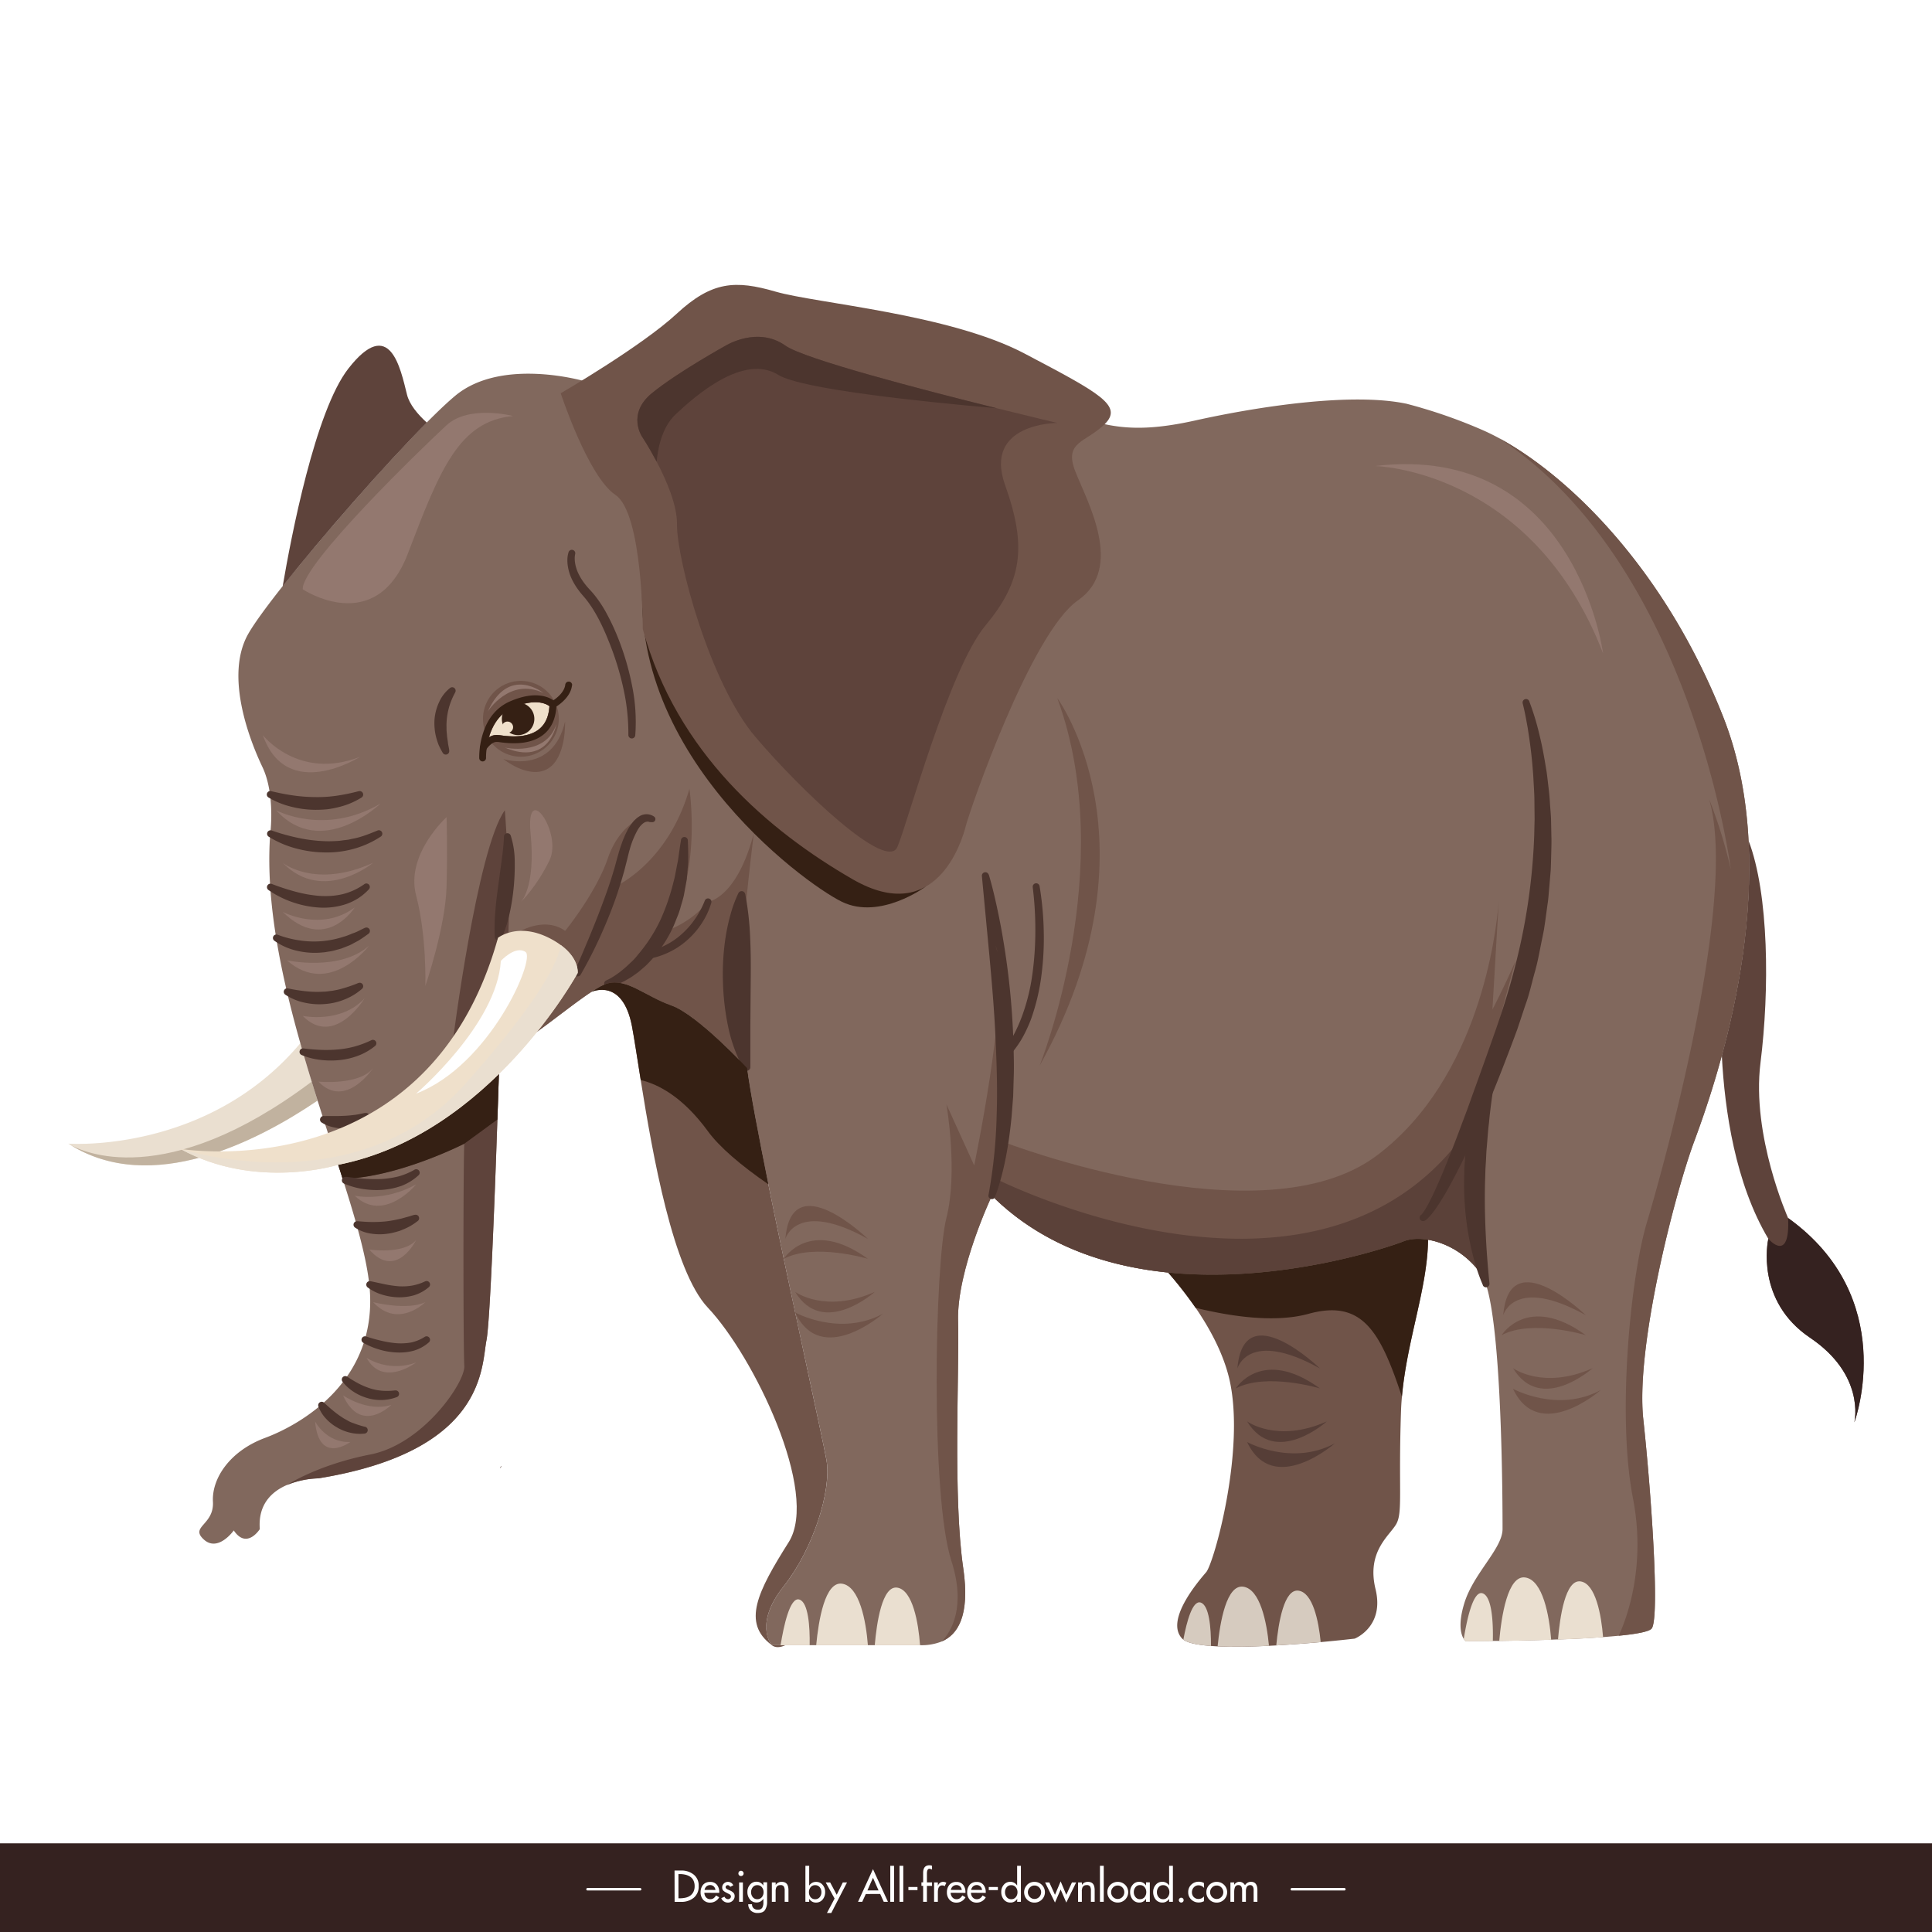 <svg id="Layer_1" data-name="Layer 1" xmlns="http://www.w3.org/2000/svg" viewBox="0 0 1024 1024"><defs><style>.cls-1{fill:#fff;}.cls-2{fill:#352220;}.cls-3{fill:#eadfd0;}.cls-4{fill:#c1b29f;}.cls-5{fill:#81685d;}.cls-6{fill:#5e433b;}.cls-7{fill:#705449;}.cls-8{fill:#352014;}.cls-9{fill:#5b4139;}.cls-10{fill:#efe0cb;}.cls-11{fill:#4c352e;}.cls-12{fill:#d6cbbf;}.cls-13{fill:#93786f;}.cls-14{fill:#563e37;}</style></defs><title>Animal 01</title><rect class="cls-1" width="1024" height="1024"/><rect class="cls-2" y="977" width="1024" height="47"/><path class="cls-1" d="M357.52,991.43H361a10.22,10.22,0,0,1,6.67,2.13,7.31,7.31,0,0,1,2.64,6.08,7.59,7.59,0,0,1-2.62,6.23,10.26,10.26,0,0,1-6.75,2.16h-3.38Zm2.08,14.71h.72a14,14,0,0,0,3-.32,6.9,6.9,0,0,0,2.5-1.08,5.47,5.47,0,0,0,1.71-2,6.47,6.47,0,0,0,.64-3,6.8,6.8,0,0,0-.63-3.05,4.82,4.82,0,0,0-1.75-2,8.17,8.17,0,0,0-2.48-1.05,12.82,12.82,0,0,0-3-.34h-.72Z"/><path class="cls-1" d="M373.32,1003.21a3.8,3.8,0,0,0,.88,2.4,2.78,2.78,0,0,0,2.22,1,3,3,0,0,0,1.78-.49,5.13,5.13,0,0,0,1.31-1.51l1.67,1a5.33,5.33,0,0,1-2,2.06,5.39,5.39,0,0,1-2.79.76,4.77,4.77,0,0,1-3.7-1.54,5.71,5.71,0,0,1-1.36-3.88,6.14,6.14,0,0,1,1.29-4,4.59,4.59,0,0,1,3.73-1.53A4.31,4.31,0,0,1,380,999a6.13,6.13,0,0,1,1.23,3.95v.31Zm5.88-1.5a3.1,3.1,0,0,0-.91-1.88,2.74,2.74,0,0,0-1.93-.7,2.9,2.9,0,0,0-1.07.19,3.09,3.09,0,0,0-.89.53,3.69,3.69,0,0,0-.63.84,3.23,3.23,0,0,0-.34,1Z"/><path class="cls-1" d="M387,1000.09a1.42,1.42,0,0,0-1.32-.91,1.12,1.12,0,0,0-.75.29,1,1,0,0,0-.33.72.93.93,0,0,0,.25.67,2.59,2.59,0,0,0,.69.52l.45.21.5.23a1.48,1.48,0,0,0,.31.13.63.63,0,0,1,.2.09,5.87,5.87,0,0,1,1.74,1.17,2.46,2.46,0,0,1,.64,1.77,3.23,3.23,0,0,1-1.06,2.44,3.5,3.5,0,0,1-2.49,1,3.88,3.88,0,0,1-1.14-.17,4,4,0,0,1-1-.46,3.9,3.9,0,0,1-.84-.73,3.18,3.18,0,0,1-.56-1l1.7-.77a2.13,2.13,0,0,0,1.87,1.32,1.54,1.54,0,0,0,.86-.25,1.49,1.49,0,0,0,.58-.64,1.18,1.18,0,0,0,.08-.83,1.5,1.5,0,0,0-.68-.86l-1.94-1a6.39,6.39,0,0,1-.88-.53,3.44,3.44,0,0,1-.62-.56,2.12,2.12,0,0,1-.36-.66,2.7,2.7,0,0,1-.12-.86,2.84,2.84,0,0,1,.88-2.11,3.11,3.11,0,0,1,5,.93Z"/><path class="cls-1" d="M394.13,993a1.33,1.33,0,0,1-1.36,1.33,1.3,1.3,0,0,1-1-.38,1.32,1.32,0,0,1-.4-1,1.42,1.42,0,0,1,.4-1,1.36,1.36,0,0,1,1.93,0A1.37,1.37,0,0,1,394.13,993Zm-.38,15h-2V997.72h2Z"/><path class="cls-1" d="M406.58,1007.84a7.87,7.87,0,0,1-1.11,4.51c-.72,1.06-2,1.58-3.91,1.58a5.08,5.08,0,0,1-3.57-1.25,4.52,4.52,0,0,1-1.41-3.41h2a2.72,2.72,0,0,0,.85,2.14,3.19,3.19,0,0,0,2.23.76,2.55,2.55,0,0,0,2.33-1,5.32,5.32,0,0,0,.62-2.79v-2h0a4.5,4.5,0,0,1-1.53,1.45,3.9,3.9,0,0,1-2,.52,4.42,4.42,0,0,1-3.61-1.61,6.08,6.08,0,0,1-1.33-4,5.59,5.59,0,0,1,1.35-3.79,4.35,4.35,0,0,1,3.5-1.6,4.07,4.07,0,0,1,3.59,2.07h0v-1.77h2Zm-5.22-1.22a3,3,0,0,0,2.44-1.08,4.06,4.06,0,0,0,.9-2.66,4,4,0,0,0-.9-2.63,3,3,0,0,0-2.44-1.07,2.9,2.9,0,0,0-2.38,1.1,4,4,0,0,0-.88,2.6,4,4,0,0,0,.88,2.64A2.93,2.93,0,0,0,401.36,1006.62Z"/><path class="cls-1" d="M411.14,999.11h0a2.92,2.92,0,0,1,1.28-1.25,3.78,3.78,0,0,1,1.83-.44,4.45,4.45,0,0,1,1.72.3,2.84,2.84,0,0,1,1.13.88,3.64,3.64,0,0,1,.61,1.4,8.34,8.34,0,0,1,.19,1.89V1008h-2v-5.9a4.4,4.4,0,0,0-.44-2.23,2,2,0,0,0-1.83-.72,3.08,3.08,0,0,0-.86.1,1.9,1.9,0,0,0-.61.28,2.64,2.64,0,0,0-.45.43,5.31,5.31,0,0,0-.32.53,1.47,1.47,0,0,0-.12.4c0,.15-.07.32-.1.5a4,4,0,0,0-.07.5c0,.17,0,.3,0,.41v5.7h-2V997.72h2Z"/><path class="cls-1" d="M426.89,988.91h2v10.53h0a4.15,4.15,0,0,1,3.59-2A4.35,4.35,0,0,1,436,999a5.63,5.63,0,0,1,1.34,3.79,6.13,6.13,0,0,1-1.32,4,4.44,4.44,0,0,1-3.61,1.61,3.93,3.93,0,0,1-2-.52,4.5,4.5,0,0,1-1.53-1.45h0V1008h-2Zm5.13,17.71a3,3,0,0,0,2.45-1.08,4.05,4.05,0,0,0,.89-2.66,4,4,0,0,0-.89-2.63,3,3,0,0,0-2.45-1.07,2.9,2.9,0,0,0-2.38,1.1,4,4,0,0,0-.88,2.6,4,4,0,0,0,.88,2.64A2.93,2.93,0,0,0,432,1006.62Z"/><path class="cls-1" d="M437.64,997.72H440l3.48,6.55,3.23-6.55h2.23l-8.35,16.21H438.3l4.05-7.66Z"/><path class="cls-1" d="M458.89,1003.87,457,1008h-2.23l7.93-17.31,7.93,17.31h-2.22l-1.89-4.16Zm3.81-8.61-2.95,6.71h5.9Z"/><path class="cls-1" d="M473.87,1008h-2V988.91h2Z"/><path class="cls-1" d="M478.76,1008h-2V988.91h2Z"/><path class="cls-1" d="M486.29,1000.15v1.65h-4.82v-1.65Z"/><path class="cls-1" d="M494,990.92a3.78,3.78,0,0,0-1.31-.42,1,1,0,0,0-.92.4,2.41,2.41,0,0,0-.4,1c0,.29-.07.52-.08.69s0,.4,0,.7v4.42H494v1.85h-2.72V1008h-2v-8.46h-.9v-1.85h.9v-5c0-2.7,1.12-4.06,3.34-4.06a3.72,3.72,0,0,1,1.37.27Z"/><path class="cls-1" d="M497.06,999.39h.06a3.24,3.24,0,0,1,1.11-1.44,2.81,2.81,0,0,1,1.72-.53,3.09,3.09,0,0,1,1.64.5l-.91,1.81a1.75,1.75,0,0,0-1.21-.42,2,2,0,0,0-2,1.23,4.93,4.93,0,0,0-.3,1.14,9.68,9.68,0,0,0-.08,1.29V1008h-2V997.72h2Z"/><path class="cls-1" d="M503.87,1003.21a3.81,3.81,0,0,0,.89,2.4,2.77,2.77,0,0,0,2.22,1,3,3,0,0,0,1.77-.49,5.13,5.13,0,0,0,1.31-1.51l1.67,1a5.26,5.26,0,0,1-2,2.06,5.36,5.36,0,0,1-2.79.76,4.75,4.75,0,0,1-3.69-1.54,5.71,5.71,0,0,1-1.37-3.88,6.09,6.09,0,0,1,1.3-4,4.57,4.57,0,0,1,3.72-1.53,4.33,4.33,0,0,1,3.6,1.53,6.19,6.19,0,0,1,1.22,3.95v.31Zm5.88-1.5a3.1,3.1,0,0,0-.91-1.88,2.71,2.71,0,0,0-1.93-.7,2.9,2.9,0,0,0-1.07.19,2.86,2.86,0,0,0-.87.53,3.27,3.27,0,0,0-.65.84,3.23,3.23,0,0,0-.34,1Z"/><path class="cls-1" d="M514.63,1003.21a3.85,3.85,0,0,0,.87,2.4,2.8,2.8,0,0,0,2.23,1,3,3,0,0,0,1.77-.49,5.13,5.13,0,0,0,1.31-1.51l1.67,1a5.12,5.12,0,0,1-2,2.06,5.39,5.39,0,0,1-2.79.76,4.77,4.77,0,0,1-3.7-1.54,5.71,5.71,0,0,1-1.36-3.88,6.09,6.09,0,0,1,1.3-4,4.57,4.57,0,0,1,3.72-1.53,4.31,4.31,0,0,1,3.59,1.53,6.08,6.08,0,0,1,1.23,3.95v.31Zm5.87-1.5a3,3,0,0,0-.92-1.88,2.7,2.7,0,0,0-1.92-.7,2.87,2.87,0,0,0-1.07.19,2.91,2.91,0,0,0-.88.53,3.19,3.19,0,0,0-.63.84,3,3,0,0,0-.35,1Z"/><path class="cls-1" d="M528.9,1000.15v1.65h-4.83v-1.65Z"/><path class="cls-1" d="M539.18,1006.42h0a4.53,4.53,0,0,1-1.54,1.45,3.89,3.89,0,0,1-2,.52,4.43,4.43,0,0,1-3.62-1.61,6.08,6.08,0,0,1-1.33-4A5.59,5.59,0,0,1,532,999a4.35,4.35,0,0,1,3.51-1.6,4.15,4.15,0,0,1,3.59,2h0V988.91h2V1008h-2Zm-3.24.2a2.94,2.94,0,0,0,2.44-1.08,4,4,0,0,0,.91-2.66,4,4,0,0,0-.91-2.63,3,3,0,0,0-2.44-1.07,2.91,2.91,0,0,0-2.38,1.1,4,4,0,0,0-.88,2.6,4.06,4.06,0,0,0,.88,2.64A2.94,2.94,0,0,0,535.94,1006.62Z"/><path class="cls-1" d="M544.4,999a5.42,5.42,0,0,1,3.93-1.58,5.49,5.49,0,1,1,0,11,5.42,5.42,0,0,1-3.93-1.58,5.59,5.59,0,0,1,0-7.81Zm.39,3.9a3.56,3.56,0,0,0,1.05,2.52,3.27,3.27,0,0,0,2.49,1.07,3.31,3.31,0,0,0,2.48-1.07,3.59,3.59,0,0,0,0-5,3.34,3.34,0,0,0-2.48-1.06,3.3,3.3,0,0,0-2.49,1.06A3.53,3.53,0,0,0,544.79,1002.9Z"/><path class="cls-1" d="M559.16,1004.29l3-7.14,3,7.14,3-6.57h2.23l-5.23,10.67-3-6.9-3,6.9-5.24-10.67h2.24Z"/><path class="cls-1" d="M573.44,999.11h0a3,3,0,0,1,1.27-1.25,3.81,3.81,0,0,1,1.83-.44,4.35,4.35,0,0,1,1.72.3,2.87,2.87,0,0,1,1.14.88,3.8,3.8,0,0,1,.61,1.4,9,9,0,0,1,.19,1.89V1008h-2v-5.9a4.3,4.3,0,0,0-.43-2.23,2,2,0,0,0-1.84-.72,3,3,0,0,0-.85.1,2.06,2.06,0,0,0-.62.28,2.25,2.25,0,0,0-.44.43,4,4,0,0,0-.33.53,2.85,2.85,0,0,0-.12.4c0,.15-.07.32-.1.5s0,.33-.07.5,0,.3,0,.41v5.7h-2V997.72h2Z"/><path class="cls-1" d="M585,1008h-2V988.91h2Z"/><path class="cls-1" d="M588.52,999a5.64,5.64,0,0,1,7.83,0,5.49,5.49,0,0,1-3.91,9.39,5.41,5.41,0,0,1-5.51-5.49A5.3,5.3,0,0,1,588.52,999Zm.4,3.9a3.58,3.58,0,0,0,1,2.52,3.29,3.29,0,0,0,2.49,1.07,3.35,3.35,0,0,0,2.5-1.07,3.64,3.64,0,0,0,0-5,3.38,3.38,0,0,0-2.5-1.06,3.31,3.31,0,0,0-2.49,1.06A3.55,3.55,0,0,0,588.92,1002.9Z"/><path class="cls-1" d="M609.43,1008h-2v-1.61h0a4.05,4.05,0,0,1-3.51,2,4.48,4.48,0,0,1-3.61-1.61,6.07,6.07,0,0,1-1.32-4,5.54,5.54,0,0,1,1.35-3.79,4.35,4.35,0,0,1,3.51-1.6,4.14,4.14,0,0,1,3.58,2h0v-1.72h2Zm-5.23-1.41a3,3,0,0,0,2.45-1.08,4.06,4.06,0,0,0,.9-2.66,4,4,0,0,0-.9-2.63,3,3,0,0,0-2.45-1.07,2.89,2.89,0,0,0-2.37,1.1,4,4,0,0,0-.89,2.6,4,4,0,0,0,.89,2.64A2.92,2.92,0,0,0,604.2,1006.62Z"/><path class="cls-1" d="M619.69,1006.42h0a4.62,4.62,0,0,1-1.54,1.45,3.84,3.84,0,0,1-2,.52,4.46,4.46,0,0,1-3.62-1.61,6.13,6.13,0,0,1-1.32-4,5.64,5.64,0,0,1,1.35-3.79,4.35,4.35,0,0,1,3.51-1.6,4.17,4.17,0,0,1,3.59,2h0V988.91h2V1008h-2Zm-3.24.2a3,3,0,0,0,2.44-1.08,4.07,4.07,0,0,0,.91-2.66,4,4,0,0,0-.91-2.63,3,3,0,0,0-2.44-1.07,2.9,2.9,0,0,0-2.38,1.1,4,4,0,0,0-.88,2.6,4.06,4.06,0,0,0,.88,2.64A2.93,2.93,0,0,0,616.45,1006.62Z"/><path class="cls-1" d="M627.35,1007.11a1.25,1.25,0,0,1-.36.9,1.28,1.28,0,0,1-.92.38,1.3,1.3,0,0,1-1.27-1.28,1.23,1.23,0,0,1,.38-.9,1.19,1.19,0,0,1,.89-.38,1.26,1.26,0,0,1,1.28,1.28Z"/><path class="cls-1" d="M638.19,1000.65a3.84,3.84,0,0,0-3-1.39,3.22,3.22,0,0,0-2.44,1.08,3.65,3.65,0,0,0-1,2.54,3.56,3.56,0,0,0,1,2.62,3.5,3.5,0,0,0,2.57,1,3.75,3.75,0,0,0,2.82-1.37v2.53a6,6,0,0,1-2.84.69,5.5,5.5,0,0,1-3.93-1.57,5.09,5.09,0,0,1-1.59-3.85,5.33,5.33,0,0,1,1.59-4,5.57,5.57,0,0,1,4-1.58,5.26,5.26,0,0,1,2.73.67Z"/><path class="cls-1" d="M641,999a5.39,5.39,0,0,1,3.92-1.58,5.49,5.49,0,1,1,0,11,5.41,5.41,0,0,1-5.51-5.49A5.3,5.3,0,0,1,641,999Zm.4,3.9a3.54,3.54,0,0,0,1,2.52,3.27,3.27,0,0,0,2.49,1.07,3.32,3.32,0,0,0,2.49-1.07,3.61,3.61,0,0,0,0-5,3.34,3.34,0,0,0-2.49-1.06,3.3,3.3,0,0,0-2.49,1.06A3.51,3.51,0,0,0,641.39,1002.9Z"/><path class="cls-1" d="M654.14,999h0a3.51,3.51,0,0,1,1.18-1.15,2.84,2.84,0,0,1,1.55-.45,3.29,3.29,0,0,1,3,1.82,3.69,3.69,0,0,1,1.33-1.33,3.56,3.56,0,0,1,1.83-.49c2.29,0,3.42,1.48,3.42,4.44V1008h-2v-5.84a4.9,4.9,0,0,0,0-.77,4.22,4.22,0,0,0-.11-.75,2.76,2.76,0,0,0-.27-.68,2.07,2.07,0,0,0-.48-.55,1.79,1.79,0,0,0-1-.26,2,2,0,0,0-1.06.26,1.8,1.8,0,0,0-.65.6,2.68,2.68,0,0,0-.36.92,5.88,5.88,0,0,0-.17,1c0,.29,0,.63,0,1V1008h-2v-5.46c0-.35,0-.64,0-.88a7.83,7.83,0,0,0-.13-.88,2.24,2.24,0,0,0-.29-.84,1.76,1.76,0,0,0-.54-.55,1.69,1.69,0,0,0-.91-.24,1.86,1.86,0,0,0-2,1.31,7.31,7.31,0,0,0-.27,1.18,12,12,0,0,0-.06,1.3V1008h-2V997.72h2Z"/><path class="cls-1" d="M311.32,1002h28.05a.66.66,0,0,0,0-1.31H311.32a.66.66,0,0,0,0,1.31Z"/><path class="cls-1" d="M684.62,1002h28a.66.66,0,0,0,0-1.31h-28a.66.66,0,0,0,0,1.31Z"/><path class="cls-3" d="M168.29,583.32C136.31,605,80.22,633.78,37,606.63a7.92,7.92,0,0,1-.79-.48s73.78,5.48,123-53.27q2.91,10.32,6,20.41Q166.73,578.35,168.29,583.32Z"/><path class="cls-4" d="M168.29,583.32C136.31,605,80.22,633.78,37,606.63c6.3,3.64,50.42,25.13,128.2-33.34Q166.73,578.35,168.29,583.32Z"/><path class="cls-5" d="M897.91,605.11c-10.37,28-31.07,108.76-26.93,147.08s8.73,103.89,4.57,110.79c-1,1.76-7.92,3.06-17.63,4-2.58.25-5.34.49-8.25.71-7.38.55-15.64,1-23.91,1.25-1.21,0-2.4.09-3.61.13-9.94.32-19.66.53-27.53.64-1.17,0-2.31,0-3.39,0-8.7.11-14.43.11-14.43.11a5.21,5.21,0,0,1-1-1.17c-1.31-2.12-3.18-7.49.3-18.86,4.83-15.89,20.28-29,20.28-39.34s0-118.06-11-134.65c-.27-.42-.57-.82-.86-1.22C773.31,659,754,653.9,743.94,657.92c-10.36,4.16-143.63,49.73-218.2-24.16,0,0-18.65,39.36-17.94,66.29s-2.78,93.22,2.75,131.21c3.73,25.63-3.24,35.22-11.35,38.73a28.76,28.76,0,0,1-11.43,2H409.05s-9.67-11,6.21-31.07,25.55-51.07,22.79-67-36.6-166.4-42.11-207.83l-1.15-1.22c-5.22-5.49-26.82-27.7-38.92-31.93-13.79-4.85-23.47-14.5-33.81-11.73-9.05,2.39-33.32,24.23-50.37,34.36a0,0,0,0,0,0,0,55.74,55.74,0,0,1-6.93,3.58s-4.14,137.42-6.91,151.22,0,58.69-89.06,73.19a47.31,47.31,0,0,0-16.68,3.52l-.05,0c-7.89,3.43-15.38,10.15-14.36,23.38,0,0-6.88,11-13.8.7,0,0-8.29,11.73-15.87,4.81s5.51-7.58,4.83-20,9-26.93,27.61-33.85,60.78-30.35,55.25-81.46c-1.59-14.72-7.14-34-14.1-55.88-.77-2.45-1.55-4.94-2.38-7.47-17-53-40.22-119.72-36-175.54,0,0,2.75-20.73-4.15-35.23s-20-48.34-7.6-70.42,84.93-105.65,109.79-126.36,69-7.6,69-7.6l98.75,17.25s116.69-15.18,145-4.82,42.13,16.57,79.4,8.28c34.31-7.62,83.66-15,112.37-8.81l.24.08c2.29.6,4.54,1.21,6.77,1.86.62.21,1.23.39,1.83.55a271.61,271.61,0,0,1,31.4,11.5c2.69,1.19,5.53,2.58,8.48,4.17l.09.06c35.49,19.24,87.3,67.75,118.83,148C947.63,467.37,908.27,577.15,897.91,605.11Z"/><path class="cls-6" d="M239.88,552.88s13-103.11,27.7-123.43c0,0,6.67,81.13-3.53,96.36S239.88,552.88,239.88,552.88Z"/><path class="cls-7" d="M392.56,549.69c1,5.28,1.74,10.44,2.23,15.2-5.22-5.49-26.82-27.7-38.92-31.93-13.79-4.85-23.47-14.5-33.81-11.73-9.05,2.39-33.32,24.23-50.37,34.36.92-1.16,30.06-37.62,31-46.3s-26.57-15.91-26.57-15.91,12.91-7.54,23.42,0c0,0,16.24-19.92,22.54-38.22,6.13-17.87,17.68-21.52,18.25-21.66-.42.53-7.23,9.11-9.54,17.88S326,469.47,325.86,470c.86-.36,28.29-12.72,39.55-51.92,0,0,7,46.25-12.36,75.3A51.52,51.52,0,0,0,375.22,478s15.27-1.69,24.34-36.43C399.56,441.6,388.53,528.77,392.56,549.69Z"/><path class="cls-6" d="M271.67,555.61a55.74,55.74,0,0,1-6.93,3.58s-.44,14.32-1.12,34.17c-1.41,41.64-3.92,107.7-5.79,117-2.74,13.8,0,58.69-89.06,73.19a47.31,47.31,0,0,0-16.68,3.52c1-.62,17-10.84,44.23-16.17,28.09-5.49,50.4-38.44,49.78-47s-.59-110.45,0-117.77a0,0,0,0,1,0,0c-1.08.53-35.59,18-64.5,18.63-.77-2.45-1.55-4.94-2.38-7.47,0,0,72.81-44.24,87.55-61.27C268.4,554.21,270.05,554.18,271.67,555.61Z"/><path class="cls-8" d="M271.67,555.61a55.74,55.74,0,0,1-6.93,3.58s-.44,14.32-1.12,34.17l-17.5,12.83a0,0,0,0,1,0,0c-1.08.53-35.59,18-64.5,18.63-.77-2.45-1.55-4.94-2.38-7.47,0,0,72.81-44.24,87.55-61.27C268.4,554.21,270.05,554.18,271.67,555.61Z"/><path class="cls-7" d="M782.39,648.94c.88,8.07,1.57,17.06,2.12,25.72q-.79-1.12-1.65-2.16c-11.36-13.93-29.31-18.4-38.92-14.58C733.65,662,602.25,707,527.39,635.33c-.55-.49-1.1-1-1.65-1.57,0,0-18.65,39.36-17.94,66.29s-2.78,93.22,2.75,131.21c3.73,25.63-3.24,35.22-11.35,38.73,5-5.32,12.94-18.3,5-42.89-11-34.18-8.84-156.93-2.58-181.59,6.11-24.16.25-58.75,0-60.17l14.72,32.35s18-86.14,12.26-113.12c3.57,12.92,14.3,58.25,2.51,100.41,0,0,137.82,53.49,198.87,7.3,54.3-41.08,63.1-118.06,64.39-134.53l-3.35,57.3s6-11.32,12.26-25.76C796,535.21,787.61,567,783.54,589.86c-2.32,13.11-3.24,23.3-1.72,27.83.88,2.6,1.48,4.57,1.89,6.11,1.28,4.89.44,5.24-.52,6.76-1.06,1.7-2.29,4.9-.88,17.64C782.33,648.44,782.37,648.68,782.39,648.94Z"/><path class="cls-9" d="M789.23,579.64s-3.53,19.3-5.52,44.16c-.19,2.22-.37,4.47-.52,6.76-.38,6-.67,12.13-.8,18.38-.15,7.87,0,15.83.47,23.56-11.36-13.93-29.31-18.4-38.92-14.58C733.65,662,602.25,707,527.39,635.33a30.07,30.07,0,0,0,.2-10.65s179.92,91.15,255.95-34.82C785.52,586.6,787.4,583.19,789.23,579.64Z"/><path class="cls-8" d="M490.5,470s-24,17.76-44.2,8S324.62,394.28,342.42,293.36,490.5,470,490.5,470Z"/><path class="cls-10" d="M291.19,374.26c-.33,5.38-2.11,9.42-5.31,12.08-4.45,3.7-11.61,4.81-21.27,3.29l-.28,0a7.57,7.57,0,0,0-5.14,1.13c1.68-5.82,5.22-12.43,12.5-15.6C283.74,369.9,289.54,373,291.19,374.26Z"/><path class="cls-7" d="M295.05,374.37a4,4,0,0,0-.18-.52,19.73,19.73,0,0,0-.86-1.94,8.05,8.05,0,0,0-.5-.91A20.08,20.08,0,0,0,256,381a20.29,20.29,0,0,0,.73,5.37,19.94,19.94,0,0,0,1.94,4.66,3.4,3.4,0,0,0,.28.42v0a19,19,0,0,0,1.81,2.53,20.09,20.09,0,0,0,35.41-13A19.71,19.71,0,0,0,295.05,374.37Zm-35.86,16.36c1.68-5.82,5.22-12.43,12.5-15.6,12.05-5.23,17.85-2.12,19.5-.87-.33,5.38-2.11,9.42-5.31,12.08-4.45,3.7-11.61,4.81-21.27,3.29l-.28,0A7.57,7.57,0,0,0,259.19,390.73Z"/><path class="cls-6" d="M226.23,224c-4.89-4.45-9.22-9.65-10.51-14.84-3.46-13.81-9-42.12-31.08-13.81-17.56,22.5-30.32,89.05-34.82,115.42C170.92,284.05,204,246.36,226.23,224Z"/><path class="cls-7" d="M297.19,208.43s42.81-24.85,61.45-42.12,31.08-17.95,52.48-11.73S503,166.31,543,187.37s52.46,27.68,42.46,37.49-21.74,9.12-15.53,25,26.24,51.1,1.38,68.36S514,429.39,511.93,437.67,496.05,491.53,451.86,466s-93.22-66.87-111.17-132.57c0,0,0-61.45-14.5-71.12S297.19,208.43,297.19,208.43Z"/><path class="cls-8" d="M303.16,363.31c-.62,5.55-5.76,9.52-8.11,11.06a1,1,0,0,1-.22.14c-.51.33-.86.51-.91.55l-1.27.7-1-1.08a2.61,2.61,0,0,0-.49-.42c-1.65-1.25-7.45-4.36-19.5.87-7.28,3.17-10.82,9.78-12.5,15.6a5.48,5.48,0,0,0-.22.73v0a36.67,36.67,0,0,0-1,5.37,32.09,32.09,0,0,0-.33,4.85,1.84,1.84,0,0,1-1.78,1.9h0a1.83,1.83,0,0,1-1.83-1.77,42.31,42.31,0,0,1,2.81-15.45c2.24-5.68,6.27-11.46,13.48-14.6,13.16-5.73,20.32-2.45,23-.58l.31-.2c2-1.39,5.59-4.38,6-8.09a1.83,1.83,0,1,1,3.64.4Z"/><path class="cls-11" d="M241.18,367.16a38.51,38.51,0,0,0-3,7.1,37,37,0,0,0-1.42,7.52,35.41,35.41,0,0,0-.09,3.86c0,.65,0,1.3.05,1.95s.13,1.31.18,2c.07,1.32.37,2.63.51,4s.53,2.67.69,4.08l0,.22a1.84,1.84,0,0,1-3.42,1.14,40.51,40.51,0,0,1-2.11-4,34.34,34.34,0,0,1-1.43-4.37,30.29,30.29,0,0,1-.84-9.32,27,27,0,0,1,2.42-9.16,20,20,0,0,1,5.82-7.54,1.83,1.83,0,0,1,2.74,2.31Z"/><path class="cls-8" d="M294.89,373.51a1.94,1.94,0,0,1,0,.34c0,.22,0,.44,0,.66-.38,6.41-2.6,11.32-6.61,14.65-5.29,4.39-13.43,5.76-24.18,4.1l-.27,0a4.29,4.29,0,0,0-3,.79,11.08,11.08,0,0,0-2.85,2.84,2.94,2.94,0,0,0-.24.33,1.84,1.84,0,0,1-1.56.86,1.6,1.6,0,0,1-.95-.3,1.81,1.81,0,0,1-.59-2.5,15.12,15.12,0,0,1,4.1-4.2,3.52,3.52,0,0,1,.5-.31,7.57,7.57,0,0,1,5.14-1.13l.28,0c9.66,1.52,16.82.41,21.27-3.29,3.2-2.66,5-6.7,5.31-12.08,0-.28,0-.57,0-.86a1.81,1.81,0,0,1,1.88-1.78,1.75,1.75,0,0,1,.9.29A1.79,1.79,0,0,1,294.89,373.51Z"/><circle class="cls-8" cx="274.6" cy="381.01" r="8.62"/><path class="cls-11" d="M304.8,293.94a10.65,10.65,0,0,0-.17,2.63,15.56,15.56,0,0,0,.37,2.86,21,21,0,0,0,2.06,5.52,29.93,29.93,0,0,0,3.3,5c1.25,1.65,2.66,2.93,4.21,4.8a64.27,64.27,0,0,1,7.4,11.26,118.67,118.67,0,0,1,5.56,12A142.92,142.92,0,0,1,335,363.36a96.07,96.07,0,0,1,1.7,26.4,1.83,1.83,0,0,1-3.65-.19v-.05a109.86,109.86,0,0,0-2.77-25.18A153.35,153.35,0,0,0,322.69,340c-3.13-7.85-6.85-15.67-11.87-22.08-1.14-1.51-2.86-3.25-4.17-5.1a35.1,35.1,0,0,1-3.59-5.92,25.13,25.13,0,0,1-2.08-6.74,19.4,19.4,0,0,1-.25-3.59,13.86,13.86,0,0,1,.59-3.79,1.82,1.82,0,0,1,3.53.9Z"/><path class="cls-11" d="M304.55,514.85c1.56-3.56,3.15-7.16,4.67-10.77s3.07-7.2,4.52-10.84q4.45-10.85,8.34-21.87l1.86-5.54,1.7-5.57,1.53-5.62c.59-1.94,1.06-3.89,1.75-5.81l1-2.88c.37-1,.79-1.91,1.18-2.86s.89-1.88,1.35-2.81a22.8,22.8,0,0,1,1.64-2.74,24.26,24.26,0,0,1,2-2.6l1.27-1.18a14.63,14.63,0,0,1,1.48-1.06,7,7,0,0,1,7.78.07,1.63,1.63,0,0,1-1,3l-1.21-.05a4.39,4.39,0,0,0-.7-.2,2.54,2.54,0,0,0-.87,0,5,5,0,0,0-.89.22,10.26,10.26,0,0,0-.89.52,9.72,9.72,0,0,0-.88.73l-.83.88A18.62,18.62,0,0,0,337.9,440a45.81,45.81,0,0,0-4.16,10.35c-.57,1.81-.94,3.72-1.43,5.57l-1.48,5.8-1.67,5.75-1.82,5.7c-2.51,7.56-5.51,14.93-8.74,22.17a237.51,237.51,0,0,1-10.81,21.21,1.83,1.83,0,0,1-3.26-1.66Z"/><path class="cls-11" d="M262.25,496.71a101,101,0,0,1,.28-13.61c.35-4.48.9-8.92,1.5-13.34l1.79-13.21c.59-4.39,1.13-8.76,1.27-13v-.16a1.85,1.85,0,0,1,3.59-.55,45.41,45.41,0,0,1,2.14,14.06,117.31,117.31,0,0,1-.59,13.81,113.9,113.9,0,0,1-2.15,13.54,72.32,72.32,0,0,1-4.23,13.14,1.89,1.89,0,0,1-3.6-.65Z"/><path class="cls-11" d="M143.84,419.36c3.75.9,7.7,1.7,11.56,2.24a86,86,0,0,0,11.63.87,69.75,69.75,0,0,0,11.55-.74,104.82,104.82,0,0,0,11.52-2.38l.14,0a1.84,1.84,0,0,1,1.38,3.36,40.39,40.39,0,0,1-11.83,5,51.15,51.15,0,0,1-6.37,1.23,63.65,63.65,0,0,1-6.47.28,53,53,0,0,1-12.75-1.69,43.5,43.5,0,0,1-11.9-4.86,1.84,1.84,0,0,1,1.38-3.36Z"/><path class="cls-11" d="M144.09,440.21A112.82,112.82,0,0,0,158,444.09a82.49,82.49,0,0,0,14.21,1.75c2.38.11,4.75,0,7.12-.15,1.19-.08,2.35-.31,3.53-.43l1.77-.21,1.74-.39c4.71-.79,9.15-2.59,13.63-4.43l.15-.06a1.83,1.83,0,0,1,1.66,3.24,50.23,50.23,0,0,1-14.19,6.45,53,53,0,0,1-15.54,1.95,61.14,61.14,0,0,1-15.43-2.18,53.25,53.25,0,0,1-14.27-6.19,1.84,1.84,0,0,1,1.59-3.28Z"/><path class="cls-11" d="M144.14,468.54a122.48,122.48,0,0,0,12.46,4.07,70.73,70.73,0,0,0,12.67,2.23,49.23,49.23,0,0,0,6.31,0,39.67,39.67,0,0,0,6.16-.95,33.51,33.51,0,0,0,11.35-5.26l0,0a1.83,1.83,0,0,1,2.4,2.75,29.92,29.92,0,0,1-5.57,4.68,30.72,30.72,0,0,1-6.64,3.18A37.9,37.9,0,0,1,168.87,481a52.54,52.54,0,0,1-14-2.89,51.32,51.32,0,0,1-12.59-6.39A1.84,1.84,0,0,1,144,468.5Z"/><path class="cls-11" d="M147.31,495.49a54.27,54.27,0,0,0,11.44,2.93,50.07,50.07,0,0,0,23.37-1.94c1.94-.49,3.74-1.4,5.65-2.07s3.64-1.77,5.54-2.58l.22-.09a1.83,1.83,0,0,1,1.78,3.17c-1.76,1.27-3.54,2.55-5.41,3.69-1,.54-1.94,1-2.91,1.56a19.55,19.55,0,0,1-3,1.37l-3.1,1.22-3.22.89a24.21,24.21,0,0,1-3.28.7c-1.11.15-2.2.42-3.32.46a40.87,40.87,0,0,1-13.37-.81,33.61,33.61,0,0,1-12.29-5.38,1.83,1.83,0,0,1,1.72-3.19Z"/><path class="cls-11" d="M152.84,523.91a90.11,90.11,0,0,0,9.4,1.49,56.51,56.51,0,0,0,9.37.2c1.56,0,3.08-.34,4.63-.48,1.52-.31,3.07-.53,4.57-1a72.88,72.88,0,0,0,9.06-3.09L190,521a1.84,1.84,0,0,1,1.83,3.14,31.67,31.67,0,0,1-9.19,5.59,33.88,33.88,0,0,1-10.61,2.44,35.31,35.31,0,0,1-10.81-.79,29.57,29.57,0,0,1-10-4.18,1.84,1.84,0,0,1,1.4-3.33Z"/><path class="cls-11" d="M161,555.7c3,.37,6.14.64,9.19.76a71.57,71.57,0,0,0,9.16-.25,49.45,49.45,0,0,0,8.9-1.62,52.23,52.23,0,0,0,8.5-3.23l.16-.07a1.83,1.83,0,0,1,1.86,3.12,32,32,0,0,1-8.88,5.11,38.37,38.37,0,0,1-10,2.35,45.39,45.39,0,0,1-10.16-.12,36.93,36.93,0,0,1-9.83-2.55,1.83,1.83,0,0,1,.93-3.51Z"/><path class="cls-11" d="M172.52,591.77a.83.83,0,0,0-.29-.24s.09,0,.13,0l.33,0,.7,0,1.4,0,2.76,0c1.82,0,3.6-.06,5.36-.14s3.48-.28,5.21-.49,3.39-.64,5.24-1l.21,0a1.88,1.88,0,0,1,1.69,3.17,15.69,15.69,0,0,1-5.57,3.57,21.55,21.55,0,0,1-6.4,1.37,23.5,23.5,0,0,1-6.39-.48,21.59,21.59,0,0,1-3.07-.89c-.49-.19-1-.4-1.48-.63l-.73-.38-1.23-.72a1.82,1.82,0,0,1-.43-2.55A1.84,1.84,0,0,1,172.52,591.77Z"/><path class="cls-11" d="M183.43,623.73c3.07.39,6.27.76,9.37,1a84.94,84.94,0,0,0,9.29.17,50.76,50.76,0,0,0,9-1.34,37.21,37.21,0,0,0,8.34-3.43l.12-.07a1.83,1.83,0,0,1,2.12,3,27.85,27.85,0,0,1-9,5.51,39.11,39.11,0,0,1-10.25,2.1,46.91,46.91,0,0,1-10.27-.52,40.25,40.25,0,0,1-9.83-2.84,1.84,1.84,0,0,1,1-3.51Z"/><path class="cls-11" d="M189.64,647.26c2.4.21,5,.43,7.5.42a66.82,66.82,0,0,0,7.49-.33,65.28,65.28,0,0,0,7.48-1.35c1.26-.25,2.47-.69,3.75-1s2.5-.8,3.82-1.12l.19,0a1.85,1.85,0,0,1,1.55,3.27,40.21,40.21,0,0,1-3.57,2.45,32.26,32.26,0,0,1-3.91,1.93l-2,.82c-.7.23-1.41.41-2.11.62a30.41,30.41,0,0,1-4.34.91,29.38,29.38,0,0,1-8.88-.05,20.79,20.79,0,0,1-8.45-3.2,1.85,1.85,0,0,1,1.2-3.36Z"/><path class="cls-11" d="M196.53,679.09l7.37,1.58a59.9,59.9,0,0,0,7.29,1.07,31,31,0,0,0,7.15-.34,27,27,0,0,0,6.84-2.19l.17-.07a1.83,1.83,0,0,1,1.92,3.08,21.89,21.89,0,0,1-7.67,4.26,28.17,28.17,0,0,1-8.68,1.11,32.29,32.29,0,0,1-8.45-1.42,24.86,24.86,0,0,1-7.61-3.82,1.86,1.86,0,0,1,1.52-3.29Z"/><path class="cls-11" d="M194.13,708.38c2.55.84,5.28,1.64,7.94,2.23a54.55,54.55,0,0,0,8,1.32,31.71,31.71,0,0,0,7.87-.39,22.13,22.13,0,0,0,7.09-2.93l.12-.07a1.83,1.83,0,0,1,2.19,2.91,21.11,21.11,0,0,1-8.33,4.52,29.47,29.47,0,0,1-9.27.84,37.67,37.67,0,0,1-8.94-1.59,40.1,40.1,0,0,1-8.31-3.54,1.84,1.84,0,0,1,1.5-3.33Z"/><path class="cls-11" d="M184.21,729.78a60.2,60.2,0,0,0,5.78,3.48,38.76,38.76,0,0,0,6.15,2.59c1,.37,2.12.57,3.19.84a32.49,32.49,0,0,0,3.27.43,34.4,34.4,0,0,0,6.71-.17l.18,0a1.83,1.83,0,0,1,.76,3.56,23.94,23.94,0,0,1-7.76,1.52,24.31,24.31,0,0,1-7.91-1.07,27.13,27.13,0,0,1-7.19-3.3,24.1,24.1,0,0,1-5.83-5.33,1.83,1.83,0,0,1,2.48-2.64Z"/><path class="cls-11" d="M171.91,743.64c1.57,1.35,3.18,2.88,4.81,4.18a50.78,50.78,0,0,0,5.05,3.68c.87.57,1.79,1,2.69,1.54s1.86.93,2.85,1.26a49.36,49.36,0,0,0,6.1,1.92l.17,0a1.85,1.85,0,0,1-.33,3.61,22.35,22.35,0,0,1-7.5-.44,23.85,23.85,0,0,1-7.07-2.8,24.11,24.11,0,0,1-5.92-4.7,19.42,19.42,0,0,1-4-6.44,1.86,1.86,0,0,1,1.12-2.37,1.83,1.83,0,0,1,1.83.33Z"/><path class="cls-11" d="M321.84,519.4c.33-.18.55-.23.94-.45l1.12-.62c.75-.44,1.51-.93,2.25-1.41l2.19-1.56,2.09-1.71c1.42-1.1,2.68-2.41,4-3.61s2.55-2.54,3.67-4A82.73,82.73,0,0,0,349.85,488,114.38,114.38,0,0,0,357,467.33c.52-1.77.85-3.59,1.2-5.42s.68-3.64,1.08-5.47c.58-3.68,1-7.4,1.66-11.13l0-.16a1.83,1.83,0,0,1,2.12-1.49,1.85,1.85,0,0,1,1.51,1.73c.15,3.85.28,7.74.19,11.63-.13,1.94-.32,3.88-.48,5.82l-.25,2.93c-.1,1-.33,1.92-.49,2.89l-1.06,5.79c-.41,1.93-1,3.8-1.57,5.71a40.38,40.38,0,0,1-1.87,5.63c-.75,1.83-1.43,3.7-2.26,5.51a68,68,0,0,1-13.59,19.63c-1.38,1.45-3,2.67-4.49,4-.77.63-1.62,1.19-2.43,1.78s-1.62,1.17-2.5,1.67-1.73,1-2.61,1.52l-2.73,1.33c-1,.37-1.9.74-2.88,1.08l-1.53.42a15.18,15.18,0,0,1-1.81.3,1.76,1.76,0,0,1-1.08-3.28Z"/><path class="cls-11" d="M377,478.54a41,41,0,0,1-5.06,10.84,42.64,42.64,0,0,1-7.82,9,39.58,39.58,0,0,1-10,6.53,38.2,38.2,0,0,1-5.56,2.14c-1.89.62-3.86.91-5.78,1.37a1.83,1.83,0,0,1-.89-3.54l.2-.06a47,47,0,0,0,10.23-3.65,38.57,38.57,0,0,0,8.92-6,43.6,43.6,0,0,0,7.15-8.12,46.58,46.58,0,0,0,5.09-9.49l.06-.15a1.82,1.82,0,0,1,3.45,1.18Z"/><path class="cls-7" d="M415.26,840.9c-15.33,19.34-6.85,30.3-6.25,31-15.83-11.71-7.54-28.28,9-54.5s-18.64-98.73-42.8-124.28c-18.49-19.54-29.29-81.1-35.63-120.7-1.94-12.18-3.46-22.28-4.63-28.45-4.89-25.61-20.83-18.56-21.58-18.22,3.53-2.34,6.53-4,8.68-4.55,10.34-2.77,20,6.88,33.81,11.73s40.07,33.15,40.07,33.15c1.69,12.65,6,35.52,11.3,61.59,12,59.26,28.91,135.2,30.81,146.24C440.81,789.83,431.15,820.89,415.26,840.9Z"/><path class="cls-7" d="M409.05,872c1.93,1.43,4.39,1.31,7.21,0Z"/><path class="cls-11" d="M395,473.92a156.07,156.07,0,0,1,2.61,23.28c.36,7.65.36,15.22.28,22.79l-.18,22.64v23a1.89,1.89,0,0,1-1.89,1.89,1.87,1.87,0,0,1-1.63-.94,79.23,79.23,0,0,1-8.32-22.72,133.57,133.57,0,0,1-2.7-23.76,128.38,128.38,0,0,1,1.46-23.68,104.17,104.17,0,0,1,2.54-11.64,65.91,65.91,0,0,1,4.19-11.38,1.93,1.93,0,0,1,2.59-.88,1.89,1.89,0,0,1,1,1.33Z"/><path class="cls-11" d="M524.08,463.55c2.06,6.93,3.64,13.92,5.1,20.95s2.68,14.09,3.74,21.19a402.19,402.19,0,0,1,4.07,42.9c.22,3.58.25,7.19.32,10.79s.13,7.2,0,10.8L537,581l-.83,10.8c-1.41,14.37-3.77,28.79-8.7,42.47a1.83,1.83,0,0,1-3.52-1v0a268.37,268.37,0,0,0,4.29-41.93c.53-14.06,0-28.19-.65-42.29s-1.88-28.21-3.17-42.33l-4-42.43v0a1.84,1.84,0,0,1,3.59-.7Z"/><path class="cls-11" d="M551,469.72a163.28,163.28,0,0,1,2.2,23.5A152.92,152.92,0,0,1,552,516.83,111.14,111.14,0,0,1,546.53,540a73.86,73.86,0,0,1-5.12,10.88,55,55,0,0,1-7.29,9.61,1.84,1.84,0,0,1-2.82-2.33l0,0a81.88,81.88,0,0,0,10.5-19.86,106.16,106.16,0,0,0,5.4-22.08,168.23,168.23,0,0,0,1.55-22.9,181,181,0,0,0-1.37-23v-.06a1.83,1.83,0,0,1,3.62-.54Z"/><path class="cls-11" d="M810.57,371.79a137.46,137.46,0,0,1,5.3,17.4c1.46,5.87,2.56,11.82,3.51,17.78.55,3,.84,6,1.2,9s.71,6,.88,9,.49,6,.62,9.06l.18,9.07c.12,3,0,6.05-.07,9.08s-.15,6.06-.28,9.08l-.77,9.06c-.28,3-.44,6.05-.92,9l-1.23,9-.67,4.49-.89,4.46c-1.26,5.92-2.22,11.92-3.89,17.75s-2.88,11.79-5,17.48l-2.86,8.62-1.44,4.31-1.55,4.21c-4.19,11.19-8.49,22.35-13.08,33.41s-9.42,22-14.67,32.83q-2,4-4.1,8t-4.33,7.94c-1.54,2.61-3.1,5.21-4.82,7.75-.85,1.27-1.78,2.51-2.75,3.75-.52.61-1,1.22-1.58,1.82-.3.3-.55.6-.92.91l-.54.46-.37.26-.19.12a2.68,2.68,0,0,1-.48.23,1.83,1.83,0,0,1-1.23-3.45,1,1,0,0,0-.23.1l0,0,.08-.07.27-.32a8.59,8.59,0,0,0,.57-.75c.4-.51.76-1.14,1.14-1.72.72-1.22,1.43-2.47,2.08-3.77,1.36-2.56,2.6-5.23,3.8-7.91,2.42-5.36,4.68-10.82,6.84-16.33,1.13-2.73,2.19-5.5,3.25-8.27s2.13-5.53,3.13-8.32l3.14-8.32,3-8.37q6.09-16.74,12-33.58c3.87-11.18,7.42-22.27,10.29-33.66A323.43,323.43,0,0,0,813.16,443l.21-8.8-.09-8.8c0-2.94-.14-5.87-.32-8.81s-.28-5.87-.57-8.8c-.43-5.86-1.13-11.71-2-17.53l-.66-4.37-.79-4.34c-.53-2.88-1.14-5.8-1.85-8.57l0-.09a1.83,1.83,0,0,1,3.49-1.11Z"/><path class="cls-11" d="M786,681.24c-4-9.21-6.32-18.83-8-28.59A158.66,158.66,0,0,1,776.06,623l.07-3.72.27-3.71c.19-2.47.36-5,.66-7.41a143,143,0,0,1,2.53-14.66,119.66,119.66,0,0,1,9.74-28,1.84,1.84,0,0,1,2.47-.85,1.87,1.87,0,0,1,1,1.87v.09c-1.14,9.68-2.77,19-3.6,28.46-.6,4.68-.84,9.41-1.28,14.1-.2,2.35-.23,4.71-.4,7.06l-.21,3.53-.1,3.53c-.36,9.43-.26,18.88.15,28.35s1.1,19,2.08,28.51v.11a1.84,1.84,0,0,1-3.52.93Z"/><path class="cls-6" d="M982.85,753.87c.26-1.17,5.49-25.3-23.49-44.85s-22.41-51.1-22.11-52.43c0,0,0,0,0,0-17.45-29.31-23.13-67.81-24.65-97.14,8.43-31,16.33-72.31,14.12-114.07h0c10.89,28.42,11.2,79.33,6.37,118s14.63,82.18,14.63,82.18C1006.45,687.71,983.51,752.06,982.85,753.87Z"/><path class="cls-7" d="M756.9,657.1c-.26,25.5-11.22,53.24-13.85,83.21q-.37,4-.5,8.08c-1.39,41.43,1,53.14-2.49,59.35s-15.88,14.5-11,34.53S718,868.51,718,868.51s-7.37.87-17.94,1.83c-6.87.62-15.1,1.26-23.55,1.76l-3.89.21c-9.59.47-19.21.68-27.22.31-1.22-.07-2.38-.13-3.52-.23-6.88-.5-12.18-1.51-14.65-3.32a7.12,7.12,0,0,1-.64-.56c-9.28-9.67,8.55-30.38,12.7-35.21s21.13-65.58,12.16-102.87c-3.19-13.23-10.13-26.14-17.73-37.26a212.47,212.47,0,0,0-14.59-18.71c60.26,6.07,118.16-13.85,124.85-16.53C747.4,656.55,752,656.28,756.9,657.1Z"/><path class="cls-8" d="M756.9,657.1c-.26,25.5-11.22,53.24-13.85,83.21-11.54-35-21.19-51.74-49.53-43.95-18.46,5.07-42.73,1-59.84-3.19a212.47,212.47,0,0,0-14.59-18.71c60.26,6.07,118.16-13.85,124.85-16.53C747.4,656.55,752,656.28,756.9,657.1Z"/><path class="cls-3" d="M822.16,869.12c-9.95.33-19.66.53-27.53.64,1.11-12.8,4.45-35.15,13.85-33.66C817.7,837.53,821.16,856.19,822.16,869.12Z"/><path class="cls-3" d="M849.66,867.75c-7.37.54-15.64,1-23.9,1.24,1-11.6,3.83-32.17,12.08-30.8C845.71,839.47,848.75,856,849.66,867.75Z"/><path class="cls-3" d="M791.23,869.8c-8.7.1-14.42.1-14.42.1a4.85,4.85,0,0,1-1-1.18c1.59-9.94,4.93-25.81,9.94-24.25S791.48,859.81,791.23,869.8Z"/><path class="cls-12" d="M672.58,872.31c-9.59.47-19.21.68-27.22.31,1.28-13,4.74-33,13.69-31.63C667.83,842.37,671.4,859.53,672.58,872.31Z"/><path class="cls-12" d="M700,870.34c-6.87.62-15.1,1.26-23.55,1.76,1.12-11.79,4.1-30.29,11.91-29C695.76,844.3,698.88,858.86,700,870.34Z"/><path class="cls-12" d="M641.84,872.39c-6.88-.5-12.18-1.51-14.65-3.32,1.78-9.57,4.85-21,9.16-19.7C640.9,850.78,641.9,862.72,641.84,872.39Z"/><path class="cls-3" d="M460,872H432.6c1.22-12.92,4.62-34.05,13.78-32.6S459,859.09,460,872Z"/><path class="cls-3" d="M487.64,872h-24c1-11.66,3.88-31.85,12-30.51S486.81,860.23,487.64,872Z"/><path class="cls-3" d="M429.14,872H413.73c1.6-9.94,4.93-25.76,9.94-24.21C428.42,849.23,429.31,862.09,429.14,872Z"/><path class="cls-10" d="M306.17,515.7s-46.72,86-127,101.67c0,0-43.57,13.62-83.59-8.44h0c4,.63,131.68,20,168.37-111.87,0,0,10.36-8.29,26.93,0a41.23,41.23,0,0,1,6.39,3.88C307.17,508.25,306.17,515.7,306.17,515.7Z"/><path class="cls-3" d="M306.17,515.7s-46.72,86-127,101.67c0,0-43.57,13.62-83.59-8.44h0c3.22,1.05,94,29.39,151.05-34.47,41.63-46.64,49.5-66.2,50.64-73.52C307.17,508.25,306.17,515.7,306.17,515.7Z"/><path class="cls-8" d="M407.24,627.7c-14.52-10-25.92-19.72-32-28.08-13.33-18.26-26.31-24.94-35.63-27.17-1.94-12.18-3.46-22.28-4.63-28.45-4.89-25.61-20.83-18.56-21.58-18.22,3.53-2.34,6.53-4,8.68-4.55,10.34-2.77,20,6.88,33.81,11.73s40.07,33.15,40.07,33.15C397.63,578.76,402,601.63,407.24,627.7Z"/><path class="cls-6" d="M532.73,257.13c11.78,32.95,8.83,51.26-10.45,74.45s-41,104-46.63,117.3-50.74-29.52-75.15-58.15-41.87-94.54-41.68-112.84c.11-10.22-5.66-23.45-10.77-33.17-4.06-7.73-7.72-13.22-7.72-13.22s-8.28-12.09,5.2-23.12,39.1-25.2,39.1-25.2,16.88-10.47,31.63,0c10,7.13,72.72,23.44,112.06,33.2,18.66,4.63,32.06,7.79,32.06,7.79S520.94,224.17,532.73,257.13Z"/><path class="cls-7" d="M527.64,501.12a20.21,20.21,0,0,1,1,3.45C528.14,502.74,527.77,501.55,527.64,501.12Z"/><path class="cls-7" d="M897.91,605.11c-10.37,28-31.07,108.76-26.93,147.08s8.73,103.89,4.57,110.79c-1,1.76-7.92,3.06-17.63,4,3.52-7.43,14.85-35.43,7.58-72.88-8.55-43.94-1.22-117.35,7.32-145.95s48.79-171.85,33-224.7a259.36,259.36,0,0,1,11.55,37.35c-.64-4.91-21.88-162.2-122.73-228.51,35.49,19.24,87.3,67.75,118.83,148C947.63,467.37,908.27,577.15,897.91,605.11Z"/><path class="cls-6" d="M265.41,777.32l.57-.27S264.08,779.54,265.41,777.32Z"/><path class="cls-13" d="M728.8,247s83.06,1.63,120.86,99.27C849.66,346.23,835,234.34,728.8,247Z"/><path class="cls-13" d="M258.54,377.12S270,358.81,288,367.28C288,367.28,269.64,352.41,258.54,377.12Z"/><path class="cls-13" d="M267.58,396.23s21.55,4.92,27.31-12.36C294.89,383.87,291.15,406.18,267.58,396.23Z"/><path class="cls-7" d="M266.77,402.29s26.1,8.57,32.73-19.86c0,0,.8,19.06-9.15,25S266.77,402.29,266.77,402.29Z"/><circle class="cls-10" cx="268.97" cy="385.43" r="2.99"/><path class="cls-13" d="M139.31,389.64s18.88,24.25,51.55,11.47C190.86,401.11,152.1,425.8,139.31,389.64Z"/><path class="cls-13" d="M276.1,478s7.92-7.44,5.13-36.21,17.13-.27,10,14.25S276.1,478,276.1,478Z"/><path class="cls-1" d="M220.55,579.64s42.91-36.65,44.91-70.35c0,0,7.7-8.4,13.09-4.72S259.65,564.68,220.55,579.64Z"/><path class="cls-7" d="M421.45,695.64s23.59,13,46.48.7C467.93,696.34,435.23,725,421.45,695.64Z"/><path class="cls-7" d="M416.26,656.64s5.78-21.11,43.75,0C460,656.64,419.51,617.38,416.26,656.64Z"/><path class="cls-7" d="M415.41,667.21s13.79-22.28,44.6,0C460,667.21,431.55,658.66,415.41,667.21Z"/><path class="cls-7" d="M421.45,684.71s16,11.7,42.22,0C463.67,684.71,436.29,709.22,421.45,684.71Z"/><path class="cls-7" d="M801.93,736.09s23.6,13,46.48.69C848.41,736.78,815.72,765.4,801.93,736.09Z"/><path class="cls-7" d="M796.74,697.08s5.79-21.11,43.75,0C840.49,697.08,800,657.82,796.74,697.08Z"/><path class="cls-7" d="M795.9,707.65s13.79-22.28,44.59,0C840.49,707.65,812,699.1,795.9,707.65Z"/><path class="cls-7" d="M801.93,725.15s16,11.7,42.23,0C844.16,725.15,816.78,749.67,801.93,725.15Z"/><path class="cls-14" d="M661,764.31s23.6,13,46.48.7C707.52,765,674.83,793.63,661,764.31Z"/><path class="cls-14" d="M655.85,725.31s5.79-21.11,43.75,0C699.6,725.31,659.11,686.05,655.85,725.31Z"/><path class="cls-14" d="M655,735.88s13.79-22.28,44.59,0C699.6,735.88,671.15,727.33,655,735.88Z"/><path class="cls-14" d="M661,753.38s16,11.7,42.23,0C703.27,753.38,675.89,777.89,661,753.38Z"/><path class="cls-2" d="M982.85,753.87c.26-1.17,5.49-25.3-23.49-44.85s-22.41-51.1-22.11-52.43c0,0,0,0,0,0s11.6,13.62,10.49-11C1006.45,687.71,983.51,752.06,982.85,753.87Z"/><path class="cls-13" d="M160.46,312.34s38.66,25.79,55.74-19,27.15-70.17,55.76-72.84c0,0-23.35-6.1-35.28,4.88S159.63,299.19,160.46,312.34Z"/><path class="cls-13" d="M146.35,429.45s25.62,13.86,55.37-3.56C201.72,425.89,170.47,455.92,146.35,429.45Z"/><path class="cls-13" d="M149.82,457.29s17.3,14,47.94,0C197.76,457.29,171.32,479.26,149.82,457.29Z"/><path class="cls-13" d="M149.82,483.29s20.4,10.94,38.2-2.34C188,481,172.54,505.62,149.82,483.29Z"/><path class="cls-13" d="M152.09,509s28,6.11,43.6-7.83C195.69,501.12,174.63,528.87,152.09,509Z"/><path class="cls-13" d="M160.45,538.45s20.38,4.31,32.88-9.44C193.33,529,177.31,555.54,160.45,538.45Z"/><path class="cls-13" d="M168.77,573.29s21.54,2.16,29-7.18C197.76,566.11,183.17,588.26,168.77,573.29Z"/><path class="cls-13" d="M188,633.76s15.52,3.47,32.53-6C220.55,627.81,203.49,648.52,188,633.76Z"/><path class="cls-13" d="M195.69,662.26s18.22,2.83,24.86-5C220.55,657.3,210,678.66,195.69,662.26Z"/><path class="cls-13" d="M197.76,690.16s18,4.63,27.69,0C225.45,690.16,211.06,704.56,197.76,690.16Z"/><path class="cls-13" d="M194.31,719.69a30.27,30.27,0,0,0,26.24,2.44S202.93,735.56,194.31,719.69Z"/><path class="cls-13" d="M181.83,739.6s13.17,9.1,25.6,5C207.43,744.57,191.39,760.73,181.83,739.6Z"/><path class="cls-13" d="M167,753.38s5.92,11.54,18.73,10.89C185.69,764.27,169,776.69,167,753.38Z"/><path class="cls-13" d="M236.68,433.12s-21.85,19.71-16.13,41.47,4.9,48,4.9,48,10.65-31.1,11.23-52.48S236.68,433.12,236.68,433.12Z"/><path class="cls-7" d="M551,564.89S593.33,459.64,560.38,370C560.38,370,616.71,446.7,551,564.89Z"/><path class="cls-11" d="M528.32,216.38c-42.05-3.68-103.84-10.26-115.85-17.71-18.52-11.51-44.3,11.52-54.33,20.89-7.89,7.36-9.69,20-10.09,25.16-4.06-7.73-7.72-13.22-7.72-13.22s-8.28-12.09,5.2-23.12,39.1-25.2,39.1-25.2,16.88-10.47,31.63,0C426.26,190.31,489,206.62,528.32,216.38Z"/></svg>